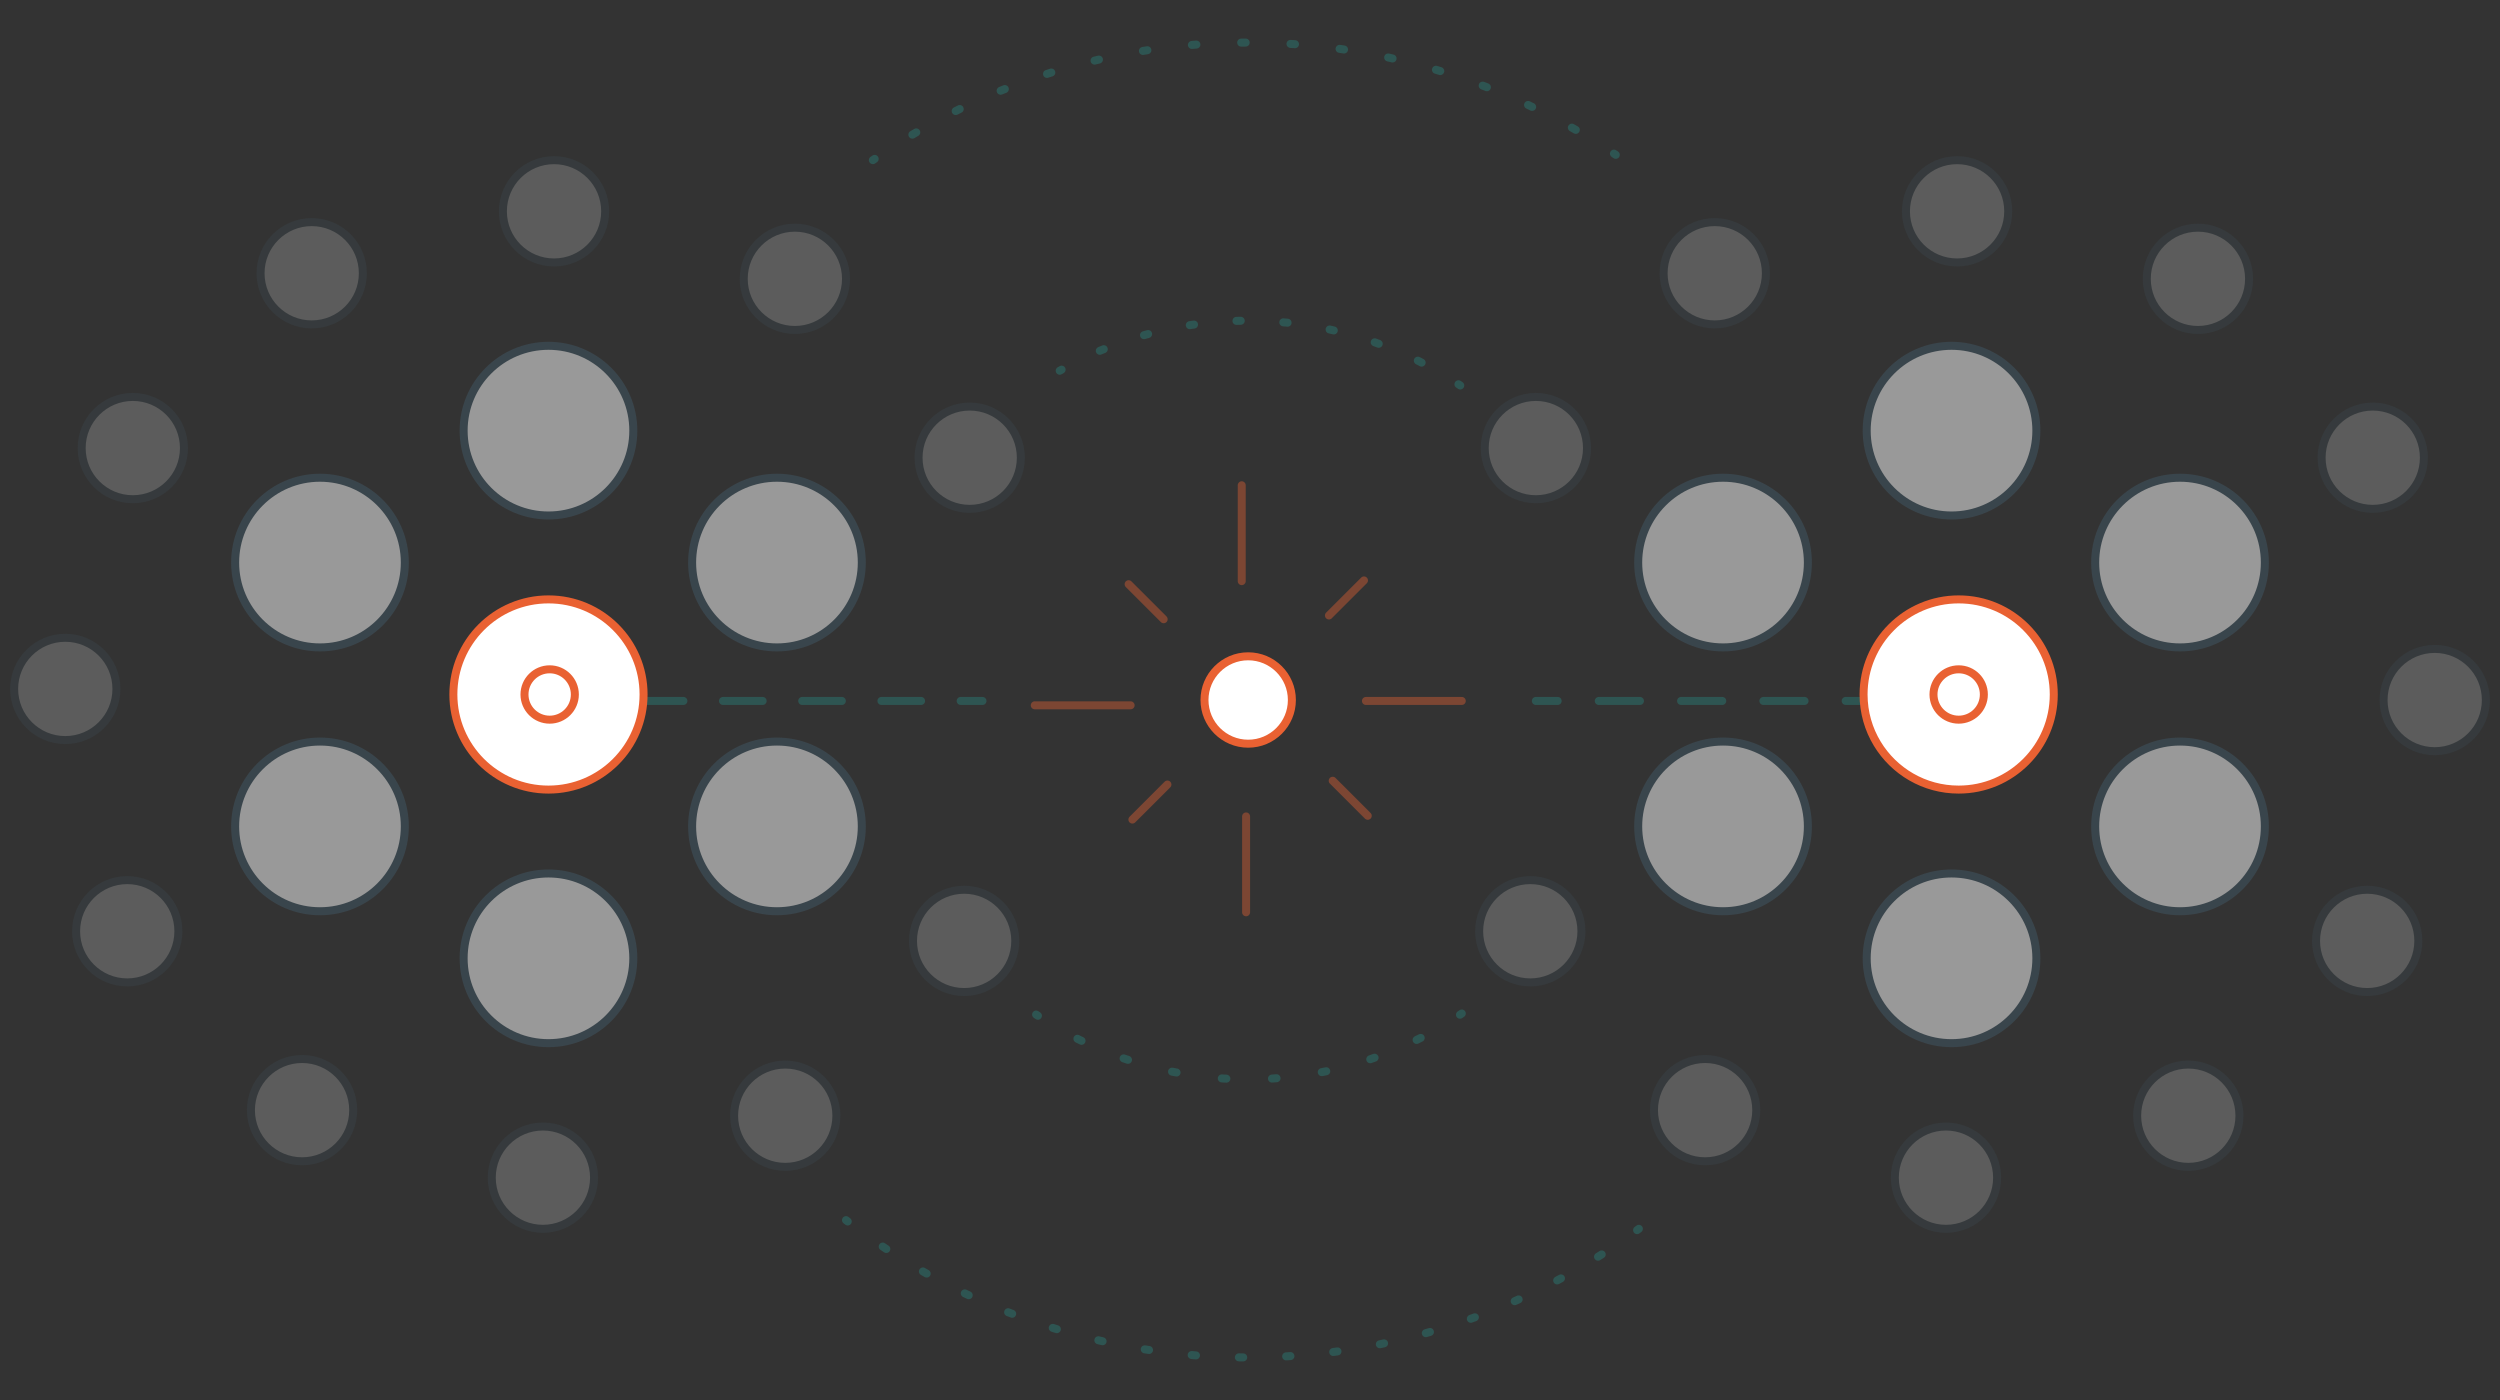 <?xml version="1.0" encoding="utf-8"?>
<!-- Generator: Adobe Illustrator 17.0.0, SVG Export Plug-In . SVG Version: 6.00 Build 0)  -->
<!DOCTYPE svg PUBLIC "-//W3C//DTD SVG 1.1//EN" "http://www.w3.org/Graphics/SVG/1.1/DTD/svg11.dtd">
<svg version="1.1" id="Layer_1" xmlns="http://www.w3.org/2000/svg" xmlns:xlink="http://www.w3.org/1999/xlink" x="0px" y="0px"
	 width="250px" height="140px" viewBox="0 0 250 140" enable-background="new 0 0 250 140" xml:space="preserve">
<rect x="0" y="0" width="250" height="140" fill="#333333" stroke="none"/>
<g>
	<g opacity="0.2">
		<g>
			
				<circle fill="#FFFFFF" stroke="#405765" stroke-width="0.8" stroke-linecap="round" stroke-linejoin="round" stroke-miterlimit="10" cx="55.403" cy="21.131" r="5.114"/>
			
				<circle fill="#FFFFFF" stroke="#405765" stroke-width="0.8" stroke-linecap="round" stroke-linejoin="round" stroke-miterlimit="10" cx="31.17" cy="27.326" r="5.114"/>
			
				<circle fill="#FFFFFF" stroke="#405765" stroke-width="0.8" stroke-linecap="round" stroke-linejoin="round" stroke-miterlimit="10" cx="13.281" cy="44.808" r="5.114"/>
			
				<circle fill="#FFFFFF" stroke="#405765" stroke-width="0.8" stroke-linecap="round" stroke-linejoin="round" stroke-miterlimit="10" cx="6.529" cy="68.893" r="5.114"/>
			
				<circle fill="#FFFFFF" stroke="#405765" stroke-width="0.8" stroke-linecap="round" stroke-linejoin="round" stroke-miterlimit="10" cx="12.725" cy="93.126" r="5.114"/>
			
				<circle fill="#FFFFFF" stroke="#405765" stroke-width="0.8" stroke-linecap="round" stroke-linejoin="round" stroke-miterlimit="10" cx="30.207" cy="111.015" r="5.114"/>
			
				<circle fill="#FFFFFF" stroke="#405765" stroke-width="0.8" stroke-linecap="round" stroke-linejoin="round" stroke-miterlimit="10" cx="54.291" cy="117.767" r="5.114"/>
			
				<circle fill="#FFFFFF" stroke="#405765" stroke-width="0.8" stroke-linecap="round" stroke-linejoin="round" stroke-miterlimit="10" cx="78.525" cy="111.571" r="5.114"/>
			
				<circle fill="#FFFFFF" stroke="#405765" stroke-width="0.8" stroke-linecap="round" stroke-linejoin="round" stroke-miterlimit="10" cx="96.414" cy="94.089" r="5.114"/>
			
				<circle fill="#FFFFFF" stroke="#405765" stroke-width="0.8" stroke-linecap="round" stroke-linejoin="round" stroke-miterlimit="10" cx="96.97" cy="45.771" r="5.114"/>
			
				<circle fill="#FFFFFF" stroke="#405765" stroke-width="0.8" stroke-linecap="round" stroke-linejoin="round" stroke-miterlimit="10" cx="79.487" cy="27.882" r="5.114"/>
		</g>
		<g>
			
				<circle fill="#FFFFFF" stroke="#405765" stroke-width="0.8" stroke-linecap="round" stroke-linejoin="round" stroke-miterlimit="10" cx="195.709" cy="21.131" r="5.114"/>
			
				<circle fill="#FFFFFF" stroke="#405765" stroke-width="0.8" stroke-linecap="round" stroke-linejoin="round" stroke-miterlimit="10" cx="171.475" cy="27.326" r="5.114"/>
			
				<circle fill="#FFFFFF" stroke="#405765" stroke-width="0.8" stroke-linecap="round" stroke-linejoin="round" stroke-miterlimit="10" cx="153.586" cy="44.808" r="5.114"/>
			
				<circle fill="#FFFFFF" stroke="#405765" stroke-width="0.8" stroke-linecap="round" stroke-linejoin="round" stroke-miterlimit="10" cx="153.03" cy="93.126" r="5.114"/>
			
				<circle fill="#FFFFFF" stroke="#405765" stroke-width="0.8" stroke-linecap="round" stroke-linejoin="round" stroke-miterlimit="10" cx="170.512" cy="111.015" r="5.114"/>
			
				<circle fill="#FFFFFF" stroke="#405765" stroke-width="0.8" stroke-linecap="round" stroke-linejoin="round" stroke-miterlimit="10" cx="194.597" cy="117.767" r="5.114"/>
			
				<circle fill="#FFFFFF" stroke="#405765" stroke-width="0.8" stroke-linecap="round" stroke-linejoin="round" stroke-miterlimit="10" cx="218.83" cy="111.571" r="5.114"/>
			
				<circle fill="#FFFFFF" stroke="#405765" stroke-width="0.8" stroke-linecap="round" stroke-linejoin="round" stroke-miterlimit="10" cx="236.719" cy="94.089" r="5.114"/>
			
				<circle fill="#FFFFFF" stroke="#405765" stroke-width="0.8" stroke-linecap="round" stroke-linejoin="round" stroke-miterlimit="10" cx="243.471" cy="70.005" r="5.114"/>
			
				<circle fill="#FFFFFF" stroke="#405765" stroke-width="0.8" stroke-linecap="round" stroke-linejoin="round" stroke-miterlimit="10" cx="237.275" cy="45.771" r="5.114"/>
			
				<circle fill="#FFFFFF" stroke="#405765" stroke-width="0.8" stroke-linecap="round" stroke-linejoin="round" stroke-miterlimit="10" cx="219.793" cy="27.882" r="5.114"/>
		</g>
	</g>
	<g opacity="0.5">
		
			<circle fill="#FFFFFF" stroke="#405765" stroke-width="0.8" stroke-linecap="round" stroke-linejoin="round" stroke-miterlimit="10" cx="54.847" cy="43.065" r="8.484"/>
		
			<circle fill="#FFFFFF" stroke="#405765" stroke-width="0.8" stroke-linecap="round" stroke-linejoin="round" stroke-miterlimit="10" cx="31.998" cy="56.257" r="8.484"/>
		
			<circle fill="#FFFFFF" stroke="#405765" stroke-width="0.8" stroke-linecap="round" stroke-linejoin="round" stroke-miterlimit="10" cx="31.998" cy="82.64" r="8.484"/>
		
			<circle fill="#FFFFFF" stroke="#405765" stroke-width="0.8" stroke-linecap="round" stroke-linejoin="round" stroke-miterlimit="10" cx="54.847" cy="95.832" r="8.484"/>
		
			<circle fill="#FFFFFF" stroke="#405765" stroke-width="0.8" stroke-linecap="round" stroke-linejoin="round" stroke-miterlimit="10" cx="77.696" cy="82.64" r="8.484"/>
		
			<circle fill="#FFFFFF" stroke="#405765" stroke-width="0.8" stroke-linecap="round" stroke-linejoin="round" stroke-miterlimit="10" cx="77.696" cy="56.257" r="8.484"/>
		
			<circle fill="#FFFFFF" stroke="#405765" stroke-width="0.8" stroke-linecap="round" stroke-linejoin="round" stroke-miterlimit="10" cx="195.153" cy="43.065" r="8.484"/>
		
			<circle fill="#FFFFFF" stroke="#405765" stroke-width="0.8" stroke-linecap="round" stroke-linejoin="round" stroke-miterlimit="10" cx="172.304" cy="56.257" r="8.484"/>
		
			<circle fill="#FFFFFF" stroke="#405765" stroke-width="0.8" stroke-linecap="round" stroke-linejoin="round" stroke-miterlimit="10" cx="172.304" cy="82.64" r="8.484"/>
		
			<circle fill="#FFFFFF" stroke="#405765" stroke-width="0.8" stroke-linecap="round" stroke-linejoin="round" stroke-miterlimit="10" cx="195.153" cy="95.832" r="8.484"/>
		
			<circle fill="#FFFFFF" stroke="#405765" stroke-width="0.8" stroke-linecap="round" stroke-linejoin="round" stroke-miterlimit="10" cx="218.002" cy="82.64" r="8.484"/>
		
			<circle fill="#FFFFFF" stroke="#405765" stroke-width="0.8" stroke-linecap="round" stroke-linejoin="round" stroke-miterlimit="10" cx="218.002" cy="56.257" r="8.484"/>
	</g>
	<g opacity="0.5">
		<g>
			<line fill="none" x1="153.585" y1="70.095" x2="194.98" y2="70.095"/>
			<g>
				
					<line fill="none" stroke="#297771" stroke-width="0.8" stroke-linecap="round" stroke-linejoin="round" x1="153.585" y1="70.095" x2="155.764" y2="70.095"/>
				
					<line fill="none" stroke="#297771" stroke-width="0.8" stroke-linecap="round" stroke-linejoin="round" stroke-dasharray="4.115,4.115" x1="159.879" y1="70.095" x2="190.744" y2="70.095"/>
				
					<line fill="none" stroke="#297771" stroke-width="0.8" stroke-linecap="round" stroke-linejoin="round" x1="192.801" y1="70.095" x2="194.98" y2="70.095"/>
			</g>
		</g>
		<g>
			<line fill="none" x1="50.317" y1="70.095" x2="98.247" y2="70.095"/>
			<g>
				
					<line fill="none" stroke="#297771" stroke-width="0.8" stroke-linecap="round" stroke-linejoin="round" x1="50.317" y1="70.095" x2="52.496" y2="70.095"/>
				
					<line fill="none" stroke="#297771" stroke-width="0.8" stroke-linecap="round" stroke-linejoin="round" stroke-dasharray="3.961,3.961" x1="56.457" y1="70.095" x2="94.088" y2="70.095"/>
				
					<line fill="none" stroke="#297771" stroke-width="0.8" stroke-linecap="round" stroke-linejoin="round" x1="96.069" y1="70.095" x2="98.247" y2="70.095"/>
			</g>
		</g>
	</g>
	
		<circle fill="#FFFFFF" stroke="#E96132" stroke-width="0.8" stroke-linecap="round" stroke-linejoin="round" stroke-miterlimit="10" cx="124.818" cy="70" r="4.37"/>
	<g opacity="0.4">
		
			<line fill="none" stroke="#E96132" stroke-width="0.8" stroke-linecap="round" stroke-linejoin="round" stroke-miterlimit="10" x1="124.173" y1="58.113" x2="124.173" y2="48.527"/>
		
			<line fill="none" stroke="#E96132" stroke-width="0.8" stroke-linecap="round" stroke-linejoin="round" stroke-miterlimit="10" x1="116.366" y1="61.925" x2="112.862" y2="58.42"/>
		
			<line fill="none" stroke="#E96132" stroke-width="0.8" stroke-linecap="round" stroke-linejoin="round" stroke-miterlimit="10" x1="116.743" y1="78.452" x2="113.239" y2="81.957"/>
		
			<line fill="none" stroke="#E96132" stroke-width="0.8" stroke-linecap="round" stroke-linejoin="round" stroke-miterlimit="10" x1="133.27" y1="78.075" x2="136.775" y2="81.58"/>
		
			<line fill="none" stroke="#E96132" stroke-width="0.8" stroke-linecap="round" stroke-linejoin="round" stroke-miterlimit="10" x1="132.893" y1="61.548" x2="136.398" y2="58.043"/>
		
			<line fill="none" stroke="#E96132" stroke-width="0.8" stroke-linecap="round" stroke-linejoin="round" stroke-miterlimit="10" x1="113.062" y1="70.531" x2="103.476" y2="70.531"/>
		
			<line fill="none" stroke="#E96132" stroke-width="0.8" stroke-linecap="round" stroke-linejoin="round" stroke-miterlimit="10" x1="124.609" y1="81.642" x2="124.609" y2="91.229"/>
		
			<line fill="none" stroke="#E96132" stroke-width="0.8" stroke-linecap="round" stroke-linejoin="round" stroke-miterlimit="10" x1="136.592" y1="70.095" x2="146.178" y2="70.095"/>
	</g>
	<g opacity="0.5">
		<g>
			<g>
				<path fill="none" stroke="#297771" stroke-width="0.8" stroke-linecap="round" stroke-linejoin="round" d="M105.972,37.074
					c0.063-0.036,0.126-0.072,0.189-0.108"/>
				
					<path fill="none" stroke="#297771" stroke-width="0.8" stroke-linecap="round" stroke-linejoin="round" stroke-dasharray="0.426,4.264" d="
					M109.982,35.08c4.557-1.939,9.572-3.011,14.837-3.011c7.016,0,13.587,1.905,19.225,5.226"/>
				<path fill="none" stroke="#297771" stroke-width="0.8" stroke-linecap="round" stroke-linejoin="round" d="M145.845,38.425
					c0.06,0.04,0.121,0.081,0.181,0.121"/>
			</g>
		</g>
		<g>
			<g>
				<path fill="none" stroke="#297771" stroke-width="0.8" stroke-linecap="round" stroke-linejoin="round" d="M146.179,101.35
					c-0.06,0.041-0.12,0.082-0.18,0.122"/>
				
					<path fill="none" stroke="#297771" stroke-width="0.8" stroke-linecap="round" stroke-linejoin="round" stroke-dasharray="0.457,4.566" d="
					M142.07,103.791c-5.175,2.648-11.039,4.141-17.252,4.141c-6.96,0-13.482-1.875-19.089-5.146"/>
				<path fill="none" stroke="#297771" stroke-width="0.8" stroke-linecap="round" stroke-linejoin="round" d="M103.791,101.575
					c-0.06-0.04-0.121-0.081-0.181-0.121"/>
			</g>
		</g>
		<g>
			<g>
				<path fill="none" stroke="#297771" stroke-width="0.8" stroke-linecap="round" stroke-linejoin="round" d="M87.287,16.013
					c0.06-0.041,0.119-0.083,0.179-0.124"/>
				
					<path fill="none" stroke="#297771" stroke-width="0.8" stroke-linecap="round" stroke-linejoin="round" stroke-dasharray="0.449,4.486" d="
					M91.238,13.466c9.829-5.851,21.312-9.211,33.581-9.211c12.734,0,24.622,3.62,34.691,9.887"/>
				<path fill="none" stroke="#297771" stroke-width="0.8" stroke-linecap="round" stroke-linejoin="round" d="M161.396,15.362
					c0.06,0.04,0.12,0.081,0.181,0.122"/>
			</g>
		</g>
		<g>
			<g>
				<path fill="none" stroke="#297771" stroke-width="0.8" stroke-linecap="round" stroke-linejoin="round" d="M163.886,122.883
					c-0.058,0.043-0.117,0.086-0.175,0.129"/>
				
					<path fill="none" stroke="#297771" stroke-width="0.8" stroke-linecap="round" stroke-linejoin="round" stroke-dasharray="0.43,4.298" d="
					M160.17,125.442c-10.208,6.523-22.338,10.303-35.351,10.303c-14.298,0-27.53-4.564-38.318-12.315"/>
				<path fill="none" stroke="#297771" stroke-width="0.8" stroke-linecap="round" stroke-linejoin="round" d="M84.773,122.146
					c-0.058-0.044-0.115-0.089-0.172-0.133"/>
			</g>
		</g>
	</g>
	<g>
		
			<circle fill="#FFFFFF" stroke="#E96132" stroke-width="0.8" stroke-linecap="round" stroke-linejoin="round" stroke-miterlimit="10" cx="54.847" cy="69.449" r="9.51"/>
		
			<circle fill="#FFFFFF" stroke="#E96132" stroke-width="0.8" stroke-linecap="round" stroke-linejoin="round" stroke-miterlimit="10" cx="54.967" cy="69.449" r="2.518"/>
		
			<path fill="#FFFFFF" stroke="#E96132" stroke-width="0.8" stroke-linecap="round" stroke-linejoin="round" stroke-miterlimit="10" d="
			M205.377,69.449c0,5.252-4.258,9.51-9.51,9.51c-3.451,0-6.472-1.838-8.139-4.588c-0.87-1.436-1.371-3.12-1.371-4.922
			c0-5.252,4.258-9.51,9.51-9.51C201.119,59.939,205.377,64.197,205.377,69.449z"/>
		
			<circle fill="#FFFFFF" stroke="#E96132" stroke-width="0.8" stroke-linecap="round" stroke-linejoin="round" stroke-miterlimit="10" cx="195.867" cy="69.449" r="2.518"/>
	</g>
</g>
</svg>
